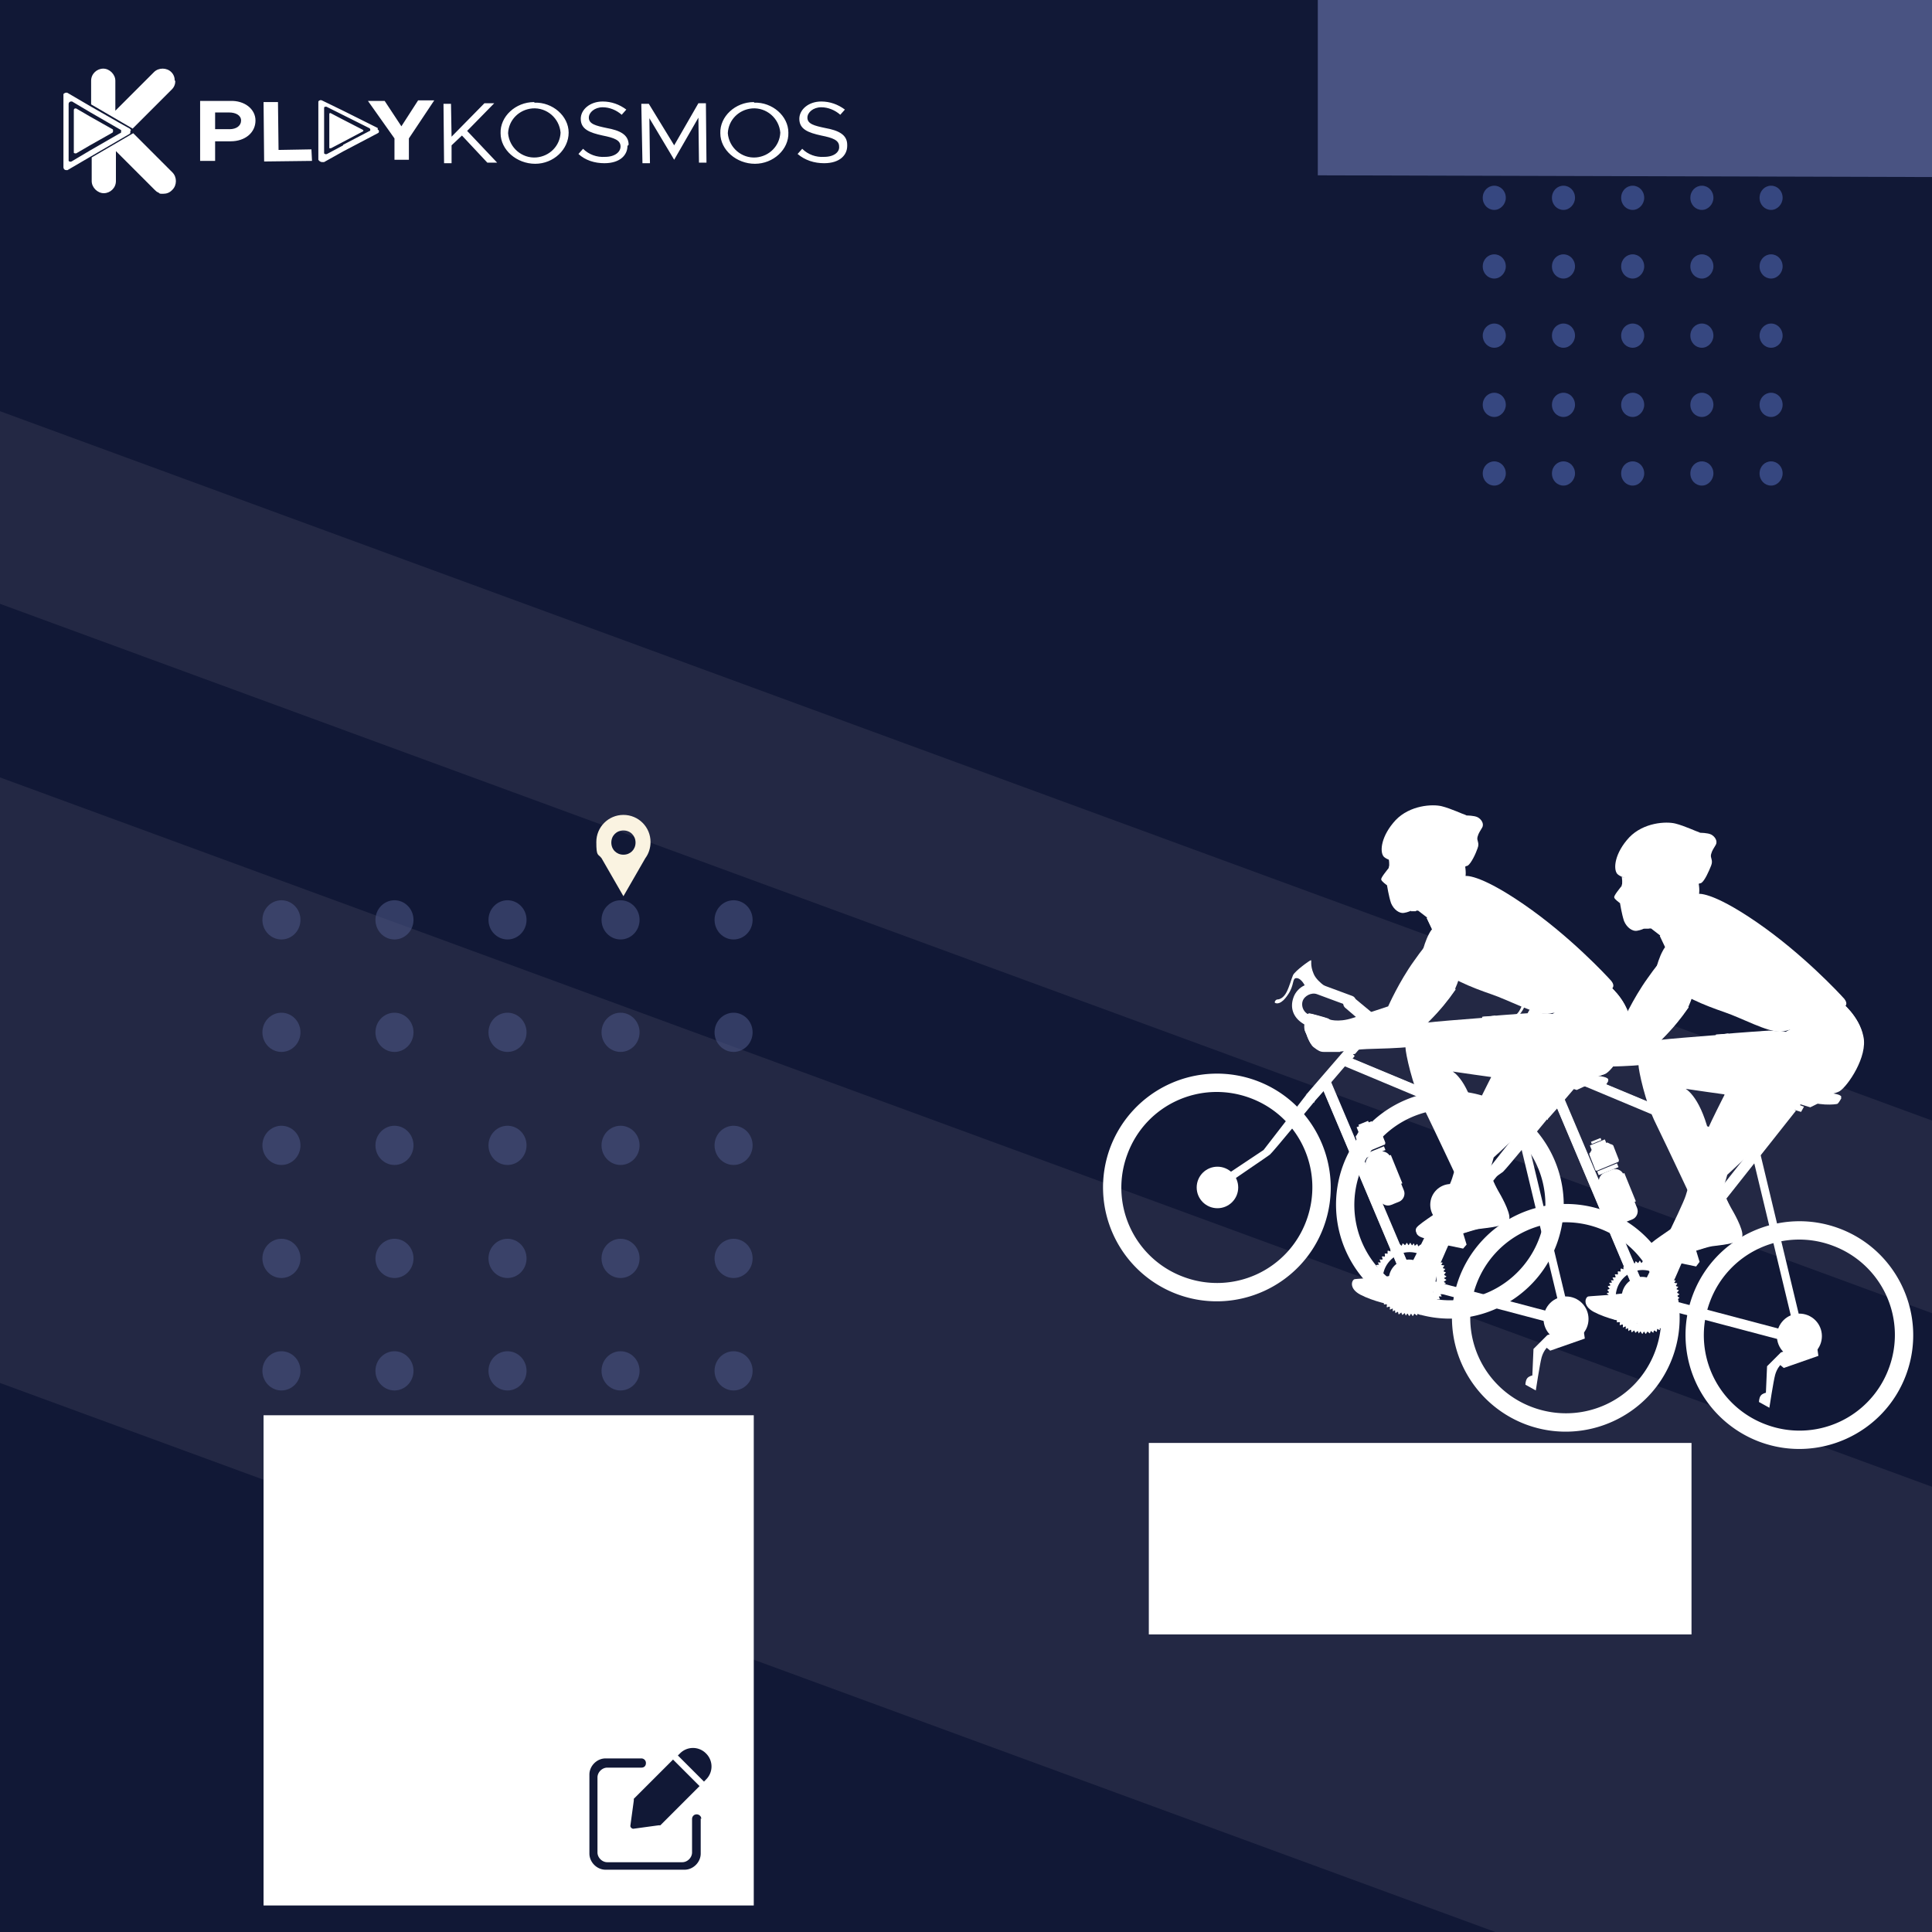 <svg xmlns="http://www.w3.org/2000/svg" width="335" height="335" data-name="Layer 1"><defs><clipPath id="a"><path fill="#111836" d="M0 0h335v335H0z"/></clipPath></defs><path fill="#111836" d="M0 0h335v335H0z"/><g clip-path="url(#a)"><path fill="#232844" d="M335 362.8 0 239.8v-105l335 123v105zM335 227.7 0 104.7V71.3l335 123v33.4z"/><g fill="#495382" opacity=".6"><path d="M52.1 159.5c0 1.9-1.5 3.4-3.3 3.4s-3.3-1.5-3.3-3.4 1.5-3.4 3.3-3.4 3.3 1.5 3.3 3.4ZM71.7 159.5c0 1.9-1.5 3.4-3.3 3.4s-3.3-1.5-3.3-3.4 1.5-3.4 3.3-3.4 3.3 1.5 3.3 3.4ZM91.3 159.5c0 1.9-1.5 3.4-3.3 3.4s-3.3-1.5-3.3-3.4 1.5-3.4 3.3-3.4 3.3 1.5 3.3 3.4ZM110.9 159.5c0 1.9-1.5 3.4-3.3 3.4s-3.3-1.5-3.3-3.4 1.5-3.4 3.3-3.4 3.3 1.5 3.3 3.4ZM130.5 159.5c0 1.9-1.5 3.4-3.3 3.4s-3.3-1.5-3.3-3.4 1.5-3.4 3.3-3.4 3.3 1.5 3.3 3.4ZM52.1 179c0 1.9-1.5 3.4-3.3 3.4s-3.3-1.5-3.3-3.4 1.5-3.4 3.3-3.4 3.3 1.5 3.3 3.4ZM71.7 179c0 1.9-1.5 3.4-3.3 3.4s-3.3-1.5-3.3-3.4 1.5-3.4 3.3-3.4 3.3 1.5 3.3 3.4ZM91.3 179c0 1.9-1.5 3.4-3.3 3.4s-3.3-1.5-3.3-3.4 1.5-3.4 3.3-3.4 3.3 1.5 3.3 3.4ZM110.9 179c0 1.9-1.5 3.4-3.3 3.4s-3.3-1.5-3.3-3.4 1.5-3.4 3.3-3.4 3.3 1.5 3.3 3.4ZM130.5 179c0 1.9-1.5 3.4-3.3 3.4s-3.3-1.5-3.3-3.4 1.5-3.4 3.3-3.4 3.3 1.5 3.3 3.4ZM52.1 198.6c0 1.9-1.5 3.4-3.3 3.4s-3.3-1.5-3.3-3.4 1.5-3.4 3.3-3.4 3.3 1.5 3.3 3.4ZM71.7 198.6c0 1.9-1.5 3.4-3.3 3.4s-3.3-1.5-3.3-3.4 1.5-3.4 3.3-3.4 3.3 1.5 3.3 3.4ZM91.3 198.6c0 1.9-1.5 3.4-3.3 3.4s-3.3-1.5-3.3-3.4 1.5-3.4 3.3-3.4 3.3 1.5 3.3 3.4ZM110.9 198.6c0 1.9-1.5 3.4-3.3 3.4s-3.3-1.5-3.3-3.4 1.5-3.4 3.3-3.4 3.3 1.5 3.3 3.4ZM130.5 198.6c0 1.9-1.5 3.4-3.3 3.4s-3.3-1.5-3.3-3.4 1.5-3.4 3.3-3.4 3.3 1.5 3.3 3.4ZM52.1 218.2c0 1.9-1.5 3.4-3.3 3.4s-3.3-1.5-3.3-3.4 1.5-3.4 3.3-3.4 3.3 1.5 3.3 3.4ZM71.7 218.2c0 1.9-1.5 3.4-3.3 3.4s-3.3-1.5-3.3-3.4 1.5-3.4 3.3-3.4 3.3 1.5 3.3 3.4ZM91.3 218.2c0 1.9-1.5 3.4-3.3 3.4s-3.3-1.5-3.3-3.4 1.5-3.4 3.3-3.4 3.3 1.5 3.3 3.4ZM110.9 218.2c0 1.9-1.5 3.4-3.3 3.4s-3.3-1.5-3.3-3.4 1.5-3.4 3.3-3.4 3.3 1.5 3.3 3.4ZM130.5 218.2c0 1.9-1.5 3.4-3.3 3.4s-3.3-1.5-3.3-3.4 1.5-3.4 3.3-3.4 3.3 1.5 3.3 3.4ZM52.1 237.7c0 1.9-1.5 3.4-3.3 3.4s-3.3-1.5-3.3-3.4 1.5-3.4 3.3-3.4 3.3 1.5 3.3 3.4ZM71.7 237.7c0 1.9-1.5 3.4-3.3 3.4s-3.3-1.5-3.3-3.4 1.5-3.4 3.3-3.4 3.3 1.5 3.3 3.4ZM91.3 237.7c0 1.9-1.5 3.4-3.3 3.4s-3.3-1.5-3.3-3.4 1.5-3.4 3.3-3.4 3.3 1.5 3.3 3.4ZM110.9 237.7c0 1.9-1.5 3.4-3.3 3.4s-3.3-1.5-3.3-3.4 1.5-3.4 3.3-3.4 3.3 1.5 3.3 3.4ZM130.5 237.7c0 1.9-1.5 3.4-3.3 3.4s-3.3-1.5-3.3-3.4 1.5-3.4 3.3-3.4 3.3 1.5 3.3 3.4Z"/></g><g fill="#4f65b0" opacity=".6"><path d="M261.1 34.3c0 1.1-.9 2.1-2 2.1s-2-.9-2-2.1.9-2.1 2-2.1 2 .9 2 2.1ZM273.1 34.3c0 1.1-.9 2.1-2 2.1s-2-.9-2-2.1.9-2.1 2-2.1 2 .9 2 2.1ZM285.1 34.3c0 1.1-.9 2.1-2 2.1s-2-.9-2-2.1.9-2.1 2-2.1 2 .9 2 2.1ZM297.1 34.3c0 1.1-.9 2.1-2 2.1s-2-.9-2-2.1.9-2.1 2-2.1 2 .9 2 2.1ZM309.1 34.3c0 1.1-.9 2.1-2 2.1s-2-.9-2-2.1.9-2.1 2-2.1 2 .9 2 2.1ZM261.1 46.2c0 1.1-.9 2.1-2 2.1s-2-.9-2-2.1.9-2.1 2-2.1 2 .9 2 2.1ZM273.1 46.2c0 1.1-.9 2.1-2 2.1s-2-.9-2-2.1.9-2.1 2-2.1 2 .9 2 2.1ZM285.1 46.2c0 1.1-.9 2.1-2 2.1s-2-.9-2-2.1.9-2.1 2-2.1 2 .9 2 2.1ZM297.1 46.2c0 1.1-.9 2.1-2 2.1s-2-.9-2-2.1.9-2.1 2-2.1 2 .9 2 2.1ZM309.1 46.2c0 1.1-.9 2.1-2 2.1s-2-.9-2-2.1.9-2.1 2-2.1 2 .9 2 2.1Z"/><ellipse cx="259.1" cy="58.2" rx="2" ry="2.1"/><path d="M273.1 58.2c0 1.1-.9 2.1-2 2.1s-2-.9-2-2.1.9-2.1 2-2.1 2 .9 2 2.1ZM285.1 58.2c0 1.1-.9 2.1-2 2.1s-2-.9-2-2.1.9-2.1 2-2.1 2 .9 2 2.1ZM297.1 58.2c0 1.1-.9 2.1-2 2.1s-2-.9-2-2.1.9-2.1 2-2.1 2 .9 2 2.1Z"/><ellipse cx="307.1" cy="58.2" rx="2" ry="2.1"/><path d="M261.1 70.2c0 1.1-.9 2.1-2 2.1s-2-.9-2-2.1.9-2.1 2-2.1 2 .9 2 2.1ZM273.1 70.2c0 1.1-.9 2.1-2 2.1s-2-.9-2-2.1.9-2.1 2-2.1 2 .9 2 2.1ZM285.1 70.2c0 1.1-.9 2.1-2 2.1s-2-.9-2-2.1.9-2.1 2-2.1 2 .9 2 2.1ZM297.1 70.2c0 1.1-.9 2.1-2 2.1s-2-.9-2-2.1.9-2.1 2-2.1 2 .9 2 2.1ZM309.1 70.2c0 1.1-.9 2.1-2 2.1s-2-.9-2-2.1.9-2.1 2-2.1 2 .9 2 2.1ZM261.1 82.1c0 1.1-.9 2.1-2 2.1s-2-.9-2-2.1.9-2.1 2-2.1 2 .9 2 2.1ZM273.1 82.1c0 1.1-.9 2.1-2 2.1s-2-.9-2-2.1.9-2.1 2-2.1 2 .9 2 2.1ZM285.1 82.1c0 1.1-.9 2.1-2 2.1s-2-.9-2-2.1.9-2.1 2-2.1 2 .9 2 2.1ZM297.1 82.1c0 1.1-.9 2.1-2 2.1s-2-.9-2-2.1.9-2.1 2-2.1 2 .9 2 2.1ZM309.1 82.1c0 1.1-.9 2.1-2 2.1s-2-.9-2-2.1.9-2.1 2-2.1 2 .9 2 2.1Z"/></g></g><path fill="#faf3e1" d="M108.1 141.3c-2.6 0-4.7 2.1-4.7 4.7s.3 2 .9 2.8l3.8 6.6 3.8-6.6c.6-.8.9-1.8.9-2.8 0-2.6-2.1-4.7-4.7-4.7Zm0 6.9c-1.2 0-2.1-.9-2.1-2.1s.9-2.1 2.1-2.1 2.1.9 2.1 2.1-.9 2.1-2.1 2.1Z"/><path fill="#495382" d="M335.4-.4v31.1l-106.9-.3V-.4h106.9z"/><g fill="#fff" data-name="PRINT"><path d="M30.4 14c0 .6-.2 1.1-.6 1.5L23 22.3l-7.2-4.2V14c0-1.2 1-2.1 2.1-2.1s2.1 1 2.1 2.1v5.2l6.7-6.7c.8-.8 2.2-.8 3 0 .4.4.6.9.6 1.5ZM29.8 33c-.4.4-.9.6-1.5.6s-.6 0-.8-.2c-.3-.1-.5-.3-.7-.5l-2.3-2.3-4.4-4.4v5.2c0 1.2-1 2.1-2.1 2.1s-2.1-1-2.1-2.1v-4.1l7.2-4.2 4.5 4.5 2.3 2.3c.8.8.8 2.2 0 3ZM22.7 22.6c0-.1-.1-.2-.2-.3l-1.8-1-4.9-2.8-4.1-2.4c-.2-.1-.5 0-.7.2V29c0 .3.2.5.5.5h.2l4.1-2.4 6.7-3.9s.1-.1.1-.2v-.3Zm-10.2-5 3.2 1.9 5.2 3s.1 0 .1.1v.3s0 .2-.2.2l-5.2 3-3.2 1.9c-.2.1-.4 0-.5-.1V18c0-.2.2-.4.4-.4h.2Z"/><path d="M19.6 22.8s0 .1-.1.2l-3.9 2.2-2.4 1.4c-.1 0-.3 0-.4-.1V19.1c0-.2.1-.3.3-.3h.1l2.4 1.4 3.9 2.2s.1 0 .1.2v.2ZM65.5 22.2l-6-3-3.7-1.8c-.2-.1-.5 0-.6.2v10.1c.1.2.4.4.6.4h.4l3.4-1.9 2.1-1.1 3.8-2s.2-.1.2-.2v-.2c0-.1-.1-.2-.2-.2Zm-6 3-2.8 1.5c-.2.1-.4 0-.5-.1v-7.8c0-.2 0-.3.3-.3h.1l2.8 1.4 1 .5 3.6 1.8s.1 0 .2.2v.2s0 .1-.1.1l-4.6 2.4Z"/><path d="M63 22.7s0 .1-.1.1l-3.4 1.8-2.1 1.1h-.3V19.8c0-.1 0-.2.2-.2l2.1 1.1 3.5 1.8.1.1v.1ZM39.9 17.5h-5.2v10.4h2.6v-3.4H40c2.5 0 4.3-1.5 4.3-3.6 0-2-1.9-3.5-4.4-3.4Zm-.2 4.9h-2.4v-2.9h2.4c1.2 0 2.1.5 2.1 1.4 0 .9-.8 1.5-2 1.5ZM54.1 27.9l-8.3.1-.1-10.3h2.5l.1 8.3 5.7-.1.1 2zM70.9 24v3.7h-2.5V24l-4.6-6.5h2.9l2.9 4.4 2.9-4.5h2.8L70.9 24zM86.2 28.2h-1.7l-4.4-4.7-1.8 1.7v3.1H77L76.9 18h1.3l.1 5.7 5.7-5.8h1.7L81 22.7l5.2 5.5zM92.6 17.7c-3.2 0-5.9 2.5-5.8 5.4 0 2.9 2.8 5.3 6 5.3s5.8-2.5 5.8-5.4c0-2.9-2.8-5.3-5.9-5.2Zm.4 9.6c-2.5.2-4.7-1.7-4.9-4.2.1-2.3 1.9-4.1 4.2-4.3 2.5-.2 4.7 1.7 4.9 4.2-.1 2.3-1.9 4.1-4.2 4.3ZM108.8 25.3c0 1.6-1.3 3-4 3-1.7 0-3.3-.5-4.5-1.6l.8-.9c1 1 2.4 1.5 3.8 1.4 1.8 0 2.7-.9 2.7-1.8 0-1.1-1.1-1.5-3.1-1.9-2.3-.5-3.8-1.1-3.8-2.9 0-1.6 1.6-3 3.8-3 1.5 0 2.9.5 4.1 1.4l-.8.9c-.9-.8-2.1-1.3-3.3-1.3-1.4 0-2.4.9-2.4 1.8 0 1.1 1.2 1.4 3.1 1.8 2.2.4 3.8 1.1 3.8 2.9ZM122.5 28.2h-1.3l-.1-7.8-4.2 7.3-4.3-7.2.1 7.8h-1.3l-.2-10.3h1.3l4.4 7.2 4.2-7.3h1.3l.1 10.3zM130.7 17.7c-3.2 0-5.9 2.5-5.8 5.4 0 2.9 2.8 5.3 6 5.3s5.9-2.5 5.8-5.4c0-2.9-2.8-5.3-5.9-5.2Zm.4 9.6c-2.5.2-4.7-1.7-4.9-4.2.1-2.3 1.9-4.1 4.2-4.3 2.5-.2 4.7 1.7 4.9 4.2-.1 2.3-1.9 4.1-4.2 4.3ZM146.9 25.3c0 1.6-1.3 3-4 3-1.7 0-3.3-.5-4.6-1.6l.8-.9c1 1 2.4 1.5 3.8 1.4 1.8 0 2.7-.9 2.6-1.8 0-1.1-1.1-1.5-3.1-1.9-2.3-.5-3.8-1.1-3.8-2.9 0-1.6 1.6-3 3.8-3 1.5 0 2.9.5 4.1 1.4l-.8.9c-.9-.8-2.1-1.3-3.3-1.3-1.4 0-2.4.9-2.4 1.8 0 1.1 1.2 1.4 3.1 1.8 2.2.4 3.8 1.1 3.8 2.9Z"/></g><path fill="#fff" d="M199.2 250.2h94.1v33.2h-94.1z"/><g fill="#fff"><path d="M274.6 186s-4.8 4-7.9 7.3c-3.1 3.2-7.7 7.4-7.7 7.4s-1.3 5.3-4.1 8.7-4.7 9-5.2 9.7c-.5.7-1.4 7.3-2.1 8.1-.7.7-3.7-.8-5-.8-1.3 0-4.6-.8-6.7-1.9s-1.5-2.6-1-2.7c.5-.1 6-.3 7.1-.8 1-.4 2.6-1.6 2.6-1.6s6.6-13.1 7.2-15.1c.6-2 2.4-7.9 3.3-10.3s5.4-11 5.4-11l14.1 3.3ZM264.6 239.9l-22.3-12.5M247.8 216.8l22.6 10.1"/><circle cx="211.1" cy="205.9" r="3.6"/><path d="M253 221.6a19.77 19.77 0 0 0 11.6 25.4c10.2 3.8 21.6-1.4 25.4-11.6 3.8-10.2-1.4-21.6-11.6-25.4a19.77 19.77 0 0 0-25.4 11.6Zm3 1.1a16.5 16.5 0 0 1 21.3-9.7c8.6 3.2 12.9 12.7 9.7 21.3s-12.7 12.9-21.3 9.7a16.5 16.5 0 0 1-9.7-21.3ZM192.5 199a19.77 19.77 0 0 0 11.6 25.4c10.2 3.8 21.6-1.4 25.4-11.6 3.8-10.2-1.4-21.6-11.6-25.4a19.77 19.77 0 0 0-25.4 11.6Zm3 1.1c3.2-8.6 12.7-12.9 21.3-9.7s12.9 12.7 9.7 21.3a16.5 16.5 0 0 1-21.3 9.7 16.5 16.5 0 0 1-9.7-21.3ZM238.4 220s.3.3.3.4c0 0-.4.1-.4.2 0 0 .3.3.3.4 0 0-.4.1-.4.2 0 0 .4.2.3.3 0 0-.4.2-.4.3 0 0 .4.2.4.3 0 0-.4.2-.4.3 0 0 .4.2.4.3 0 0-.3.3-.3.4 0 0 .4.1.4.2 0 0-.3.3-.3.4 0 0 .4 0 .4.2 0 0-.3.3-.2.4 0 0 .4 0 .5.1s-.3.3-.2.4h.5l-.2.4h.5s-.2.4-.1.5h.5s-.1.4 0 .5c0 0 .4-.1.5 0 0 0-.1.4 0 .5 0 0 .4-.2.5-.1v.5s.4-.2.5-.2v.5s.3-.2.4-.2c0 0 0 .4.1.5 0 0 .3-.3.4-.2s0 .4.2.4c0 0 .3-.3.4-.3 0 0 .1.4.2.4 0 0 .3-.3.4-.3 0 0 .1.4.2.4 0 0 .2-.4.3-.3 0 0 .2.4.3.4 0 0 .2-.4.3-.4 0 0 .2.4.3.4 0 0 .2-.4.3-.4 0 0 .3.3.4.3 0 0 .1-.4.2-.4 0 0 .3.3.4.3 0 0 0-.4.2-.4 0 0 .3.3.4.2 0 0 0-.4.1-.5 0 0 .3.3.4.2v-.5l.4.2v-.5s.4.2.5.1v-.5s.4.1.5 0c0 0-.1-.4 0-.5 0 0 .4.1.5 0 0 0-.2-.4-.1-.5h.5s-.2-.4-.2-.5h.5s-.2-.3-.2-.4c0 0 .4 0 .5-.1 0 0-.3-.3-.2-.4s.4 0 .4-.2c0 0-.3-.3-.3-.4 0 0 .4-.1.4-.2 0 0-.3-.3-.3-.4 0 0 .4-.1.4-.2 0 0-.4-.2-.3-.3 0 0 .4-.2.4-.3 0 0-.4-.2-.4-.3 0 0 .4-.2.4-.3 0 0-.4-.2-.4-.3 0 0 .3-.3.3-.4 0 0-.4-.1-.4-.2 0 0 .3-.3.3-.4 0 0-.4 0-.4-.2 0 0 .3-.3.2-.4 0 0-.4 0-.5-.1 0 0 .3-.3.2-.4h-.5l.2-.4h-.5s.2-.4.1-.5h-.5s.1-.4 0-.5c0 0-.4.1-.5 0 0 0 .1-.4 0-.5 0 0-.4.2-.5.1v-.5s-.4.2-.5.2v-.5s-.3.2-.4.2c0 0 0-.4-.1-.5 0 0-.3.3-.4.2s0-.4-.2-.4c0 0-.3.3-.4.3 0 0-.1-.4-.2-.4 0 0-.3.3-.4.3 0 0-.1-.4-.2-.4 0 0-.2.4-.3.3 0 0-.2-.4-.3-.4 0 0-.2.4-.3.4 0 0-.2-.4-.3-.4 0 0-.2.4-.3.4 0 0-.3-.3-.4-.3 0 0-.1.4-.2.4 0 0-.3-.3-.4-.3 0 0 0 .4-.2.4 0 0-.3-.3-.4-.2 0 0 0 .4-.1.5 0 0-.3-.3-.4-.2v.5l-.4-.2v.5s-.4-.2-.5-.1v.5s-.4-.1-.5 0c0 0 .1.4 0 .5 0 0-.4-.1-.5 0 0 0 .2.4.1.5h-.5s.2.4.2.5h-.5s.2.3.2.4c0 0-.4 0-.5.1 0 0 .3.3.2.4s-.4 0-.4.2Zm1.6.3a4.66 4.66 0 1 1 8.7 3.32 4.66 4.66 0 0 1-8.7-3.32Z"/><circle cx="244.3" cy="221.9" r="3.5"/><path d="M243.4 221.6c.2-.5.7-.7 1.2-.5s.7.7.5 1.2-.7.7-1.2.5-.7-.7-.5-1.2ZM263.22 196.75l1.37-.33 7.65 31.9-1.36.32z"/><path d="m251.6 165.5-7.3 13.6-10.8 2.6s-1.8-.4-2.5-.5c-.7 0-2.3-.3-4-1.5-1.7-1.1-.4-3.8 0-3.9s3.3.9 3.3.9 1.6.7 4.3-.2c2.8-.9 6.1-2 6.1-2s1.9-4.3 4.5-7.9c2.5-3.6 4.4-5.3 4.4-5.3 2.8-1 2 4 2 4ZM227.9 191l1.6-1.8 13.6 32.2 1.7-.7-.3-.6 1.4 1.1 25-31.6-1.4-1.1-5.7 7.3-29.3-12.2.4-.5-1.4-1.2-7 8.1 1.4 1.2Zm2.9-3.3 2.4-2.8 29.4 12.3-18.1 22.9-13.7-32.3Z"/><path d="m226.5 189.7 1.4 1.2 1.6-1.8 13.6 32.2 1.7-.7-.3-.6 1.4 1.1 20.6-26.1-1.4-1.1-1.4 1.8-29.3-12.2.4-.5-1.4-1.2-7 8.1Zm4.3-2.2 2.4-2.8 29.4 12.3-18.1 22.9-13.7-32.3Z"/><path d="m244.23 222.85.46-1.74 27.17 7.18-.46 1.74zM275.1 188.2l-1.7.8-4.6-1.5-1.7-3M272.4 188.9l-.6.9-.9-.4-1.4-1.1-.1-.5 3 1.1z"/><path d="M278.9 187.4s-.5.9-.7 1c-.2.1-3.5.5-6.1-.9s-4-2.1-5.7-2.8-3.1-.1-3-.8c.1-.7 2.4-1 3.4-.7 1 .3 4.3 2.1 6.1 2.7s6.6.5 5.9 1.5ZM211.6 204.4l7.5-5 7.5-9.7 1.4 1.2s-7.3 8.9-7.8 9.3c-.5.4-6.2 4.2-7.5 5.2.1.3.1.7 0 1.1-.3.8-1.2 1.3-2.1 1s-1.3-1.2-1-2.1 1.2-1.3 2.1-1ZM234.9 182.8l4.9-5.5-1.4-1.3-4.9 5.7 1.4 1.1zM238.4 176l-3.5-2.9c-.5-.5-1.3-.5-1.7 0-.4.5-.4 1.2 0 1.6l3.5 3 1.6-1.7Z"/><path d="M234.1 182.8c.4.1.8 0 1.1-.4.3-.4.1-1-.3-1.3l-8.2-5.3c-.8-.5-1.1-1.5-.8-2.3s1.5-1.5 2.5-1.1l5.4 2c.5.2 1 0 1.2-.5s0-1-.5-1.2l-5.4-2c-1.9-.7-4.1.3-4.8 2.2s0 3.5 1.5 4.5l8.2 5.3h.2Z"/><path d="M231 171.8s-2.5-1.3-3.2-2.9c-.7-1.6-.3-2.4-.5-2.4s-2.8 1.9-3.1 2.6c-.3.7-.6 1.9-1.1 2.9-.5 1-1.2 1.3-1.6 1.3-.3 0-.6.5-.4.6s1 .4 2.2-1.4c1.2-1.7.7-2.9 1.5-2.9.9 0 1.6 1.5 1.6 1.7 0 .1 3.1 0 4.6.6Z"/><circle cx="271.5" cy="228.5" r="3.9" transform="rotate(-56.3 271.71 228.56)"/><path d="m274.6 230.7.2 1.4-6 2.1-.6-.5s-.6.6-.9 1.7c-.3 1.1-1 5.7-1 5.7l-1.8-1s0-.7.3-1.1c.3-.4.9-.5.9-.5l.2-4.6 2.4-2.4s1.7-.6 2.7-.5h3.4ZM245.2 223.3l6.4-8.7-.9-.7-7.5 7.7c-.3.4-.3 1 .1 1.3l.6.5c.4.3 1 .3 1.3-.1ZM240.8 148.9s.2 1.2 0 1.6c-.3.4-1.4 1.7-1.3 2 0 .3 1 1 1 1s.3 1.9.7 3.1c.5 1.2 1.5 1.8 2.2 1.7.7-.1 1.3-.4 1.3-.4h1.2l2.2 1.7s5.7-6.4 5.9-6.9c.1-.5-.1-2.1-.1-2.1l.7-1.2-13.7-.4Z"/><path d="M253.9 152.7s-1.5.3-2.6-.5-2.5-1-2.8-1c-.3 0-1.5 1-2.1.7-.6-.3-.5-1.6-.6-1.8-.1-.2-.1-.6-.1-.6l8.3.5s.4 1.7-.1 2.8Z"/><path d="M254.3 141.4s1.3 0 1.9.3c.6.3 1.2 1.1.8 1.8s-.6.9-.8 1.6c-.2.7.4 1 0 2-.3.9-1.1 2.6-1.7 3-.6.4-7.8 0-9.4-.2s-4.4-.5-5.2-1.4c-.7-.9-.4-3.6 2.1-6.3 2.5-2.6 6.4-2.8 8-2.4 1.6.4 3.7 1.4 4.1 1.5Z"/><path d="M240.7 147.2s.7-1.8 2.6-3.6c1.9-1.7 3.6-1.8 3.7-1.4 0 .4-2.6 2-3.7 2.8-1.1.9-2.6 2.4-2.6 2.2ZM248.1 141.2l-.5 1.4s2.5-.9 3.1-.9 1.8-.1 1.8-.1-1.5-1.6-4.4-.4ZM241.9 147s2.7-2 3.8-2.4c1.1-.3.8 0 .2.5-.7.5-3.9 1.9-3.9 1.9ZM248 143.9l-.8.8s2.8-.6 3.7-1c.9-.4.4-.8-.4-.7-.7.1-2.5.9-2.5.9ZM252.6 142.8l-.6.8s1.4-.4 2.4-.5c1-.2.9-.6.5-.7-.5-.1-1.7-.4-2.3.4ZM241.6 148.3s1.5-.8 2.8-1c1.3-.2 3.4 0 3.4 0s-1.1 1.3-2.1 1.4c-1 .2-4.1-.3-4.1-.3ZM247.6 148.5s.4-.8 1.2-1.2c.9-.3 3.1-1 2.8-.5-.3.5-1.2 1.1-2.1 1.3l-1.9.4ZM250.8 145.6s4.8-2 4.7-1.5-.2 1.2-.9 1.4c-.7.2-3.7 0-3.7 0ZM242.1 154.2s-.2.6-1.1.5M247.9 151.3l-3.2-.5s-2.4.7-2.8.7c-.4 0-1.1-1-1.1-1l.4-1.3 3.3.7.4.4 3.8.5-.8.5Z"/><path d="M248 149.9s-1.1 4.7-1.6 6.1c-.5 1.4-.9 2-.9 2h-.9s1-2 1.5-4.5.6-3.4.6-3.4l1.3-.2ZM254 151.9s-3 1.7-6.8 2.1l.2-.9s4.7-.6 6.6-1.8v.6Z"/><path d="M247.4 151.8s1.5-1.6 2.4-.9.5 2.3-.2 2.9-2.1.2-2.4-.3M278.8 170.7s3.1 2.4 3.8 5.9c.8 3.5-2.7 8.6-4.1 9.5-1.4.9-10.1 2-15.3 1.3-5.2-.7-11.3-1.6-11.3-1.6 1.5 1 3.9 4.3 5 12.9.3 2.4 2.9 8.1 2.9 8.1s2.1 3.5 1.8 4.7c-.3 1.2-3.9 1.4-5.2 1.6-1.3.2-4.9 1.7-7.5 1.8-2.6 0-3.7-.8-3.2-1.7.6-.9 5-3.4 6.2-4.8 1.1-1.5 1.5-2.5 1.5-2.5s-4.6-9.8-6.7-14.1c-1.8-3.6-3-9.2-3-10.2 0-.9 1.7-3.9 3.9-4.3 2.2-.3 18.6-1.5 18.6-1.5l2.9.2 9.6-5.1Z"/><path d="M257.8 202.4c.9 2.2 2.1 4.3 2.1 4.3s2.1 3.5 1.8 4.7c-.3 1.2-3.9 1.4-5.2 1.6s-4.9 1.7-7.5 1.8c-2.6 0-3.7-.8-3.2-1.7.6-.9 5-3.4 6.2-4.8 1.1-1.5 1.5-2.5 1.5-2.5s-.2-.5-.6-1.3c2.2 0 4-1.3 4.8-2.1Z"/><path d="m253.2 206.3.3-.6s-.2-.5-.6-1.3c2.2 0 4-1.3 4.8-2.1.3.8.6 1.5 1 2.2-1 .8-2.9 1.8-5.5 1.8ZM269.2 175.8l9.6-5.1s3.1 2.4 3.8 5.9c.8 3.5-2.7 8.6-4.1 9.5-1.4.9-10.1 2-15.3 1.3-1.5-.2-3.1-.4-4.7-.7-1.4-3.6-1.5-8.1-1.5-10.4 4.6-.4 9.2-.7 9.2-.7l2.9.2Z"/><path d="M275.8 178.3s-3-2.2-4.4-2.4M275.5 177.1s-1.6-1.2-3.7-1.9M260.8 187l-2.1-.3c-1.4-3.6-1.5-8.1-1.5-10.4.7 0 1.4-.1 2.1-.2 0 2.3.2 7.2 1.6 10.9ZM253.6 213.5l.7 2.3-.6.7-5.3-1.1-.4-1.2 5.6-.7z"/><path d="M252 208.2c.4-.5.7-.9.9-1.3s.6 0 .9.7c.4.7.7 1 .7 1s2.1.3 3.7-.9c.6-.4 1.1-.9 1.4-1.4 0 .1.1.2.1.2s2.1 3.5 1.8 4.7c-.3 1.2-3.9 1.4-5.2 1.6s-4.9 1.7-7.5 1.8c-2.6 0-3.7-.8-3.2-1.7.6-.9 5-3.4 6.2-4.8ZM254 151.9s2.2-.6 10.2 4.9c8 5.5 14.4 12.4 15.2 13.3.7.9.2 1.3-.2 1.6s-8.6 4-10.9 4.1c-2.4 0-6.5-2.3-9.7-3.4s-8.2-3-9.5-5.2c-1.4-2.2-.7-5.9-.7-5.9l-1-2.1 6.7-7.3Z"/><path d="m271.1 174.2-3.3 1-6.3-2.7c-2.8-1.2-3.6-2.4-5.5-3.2-2-.8-3.1-1.1-3.1-1.1l1-3.3 3.7 2s5.3 3.6 7 4.3 6.5 3 6.5 3Z"/><path d="M260.2 165.2s-3.3 2.2-5.4 2M272.5 168s-.3 3.7-8.2 4.4M242.6 208.37l-1.39.56c-.74.3-1.65-.08-1.95-.82l-2.37-5.84c-.3-.74.08-1.65.82-1.95l1.4-.57c.73-.3 1.65.09 1.95.83l2.37 5.84c.3.74-.09 1.65-.83 1.95ZM236.4 200l3.6-1.5c.2 0 .2-.2.2-.4l-.9-2.3c0-.2-.3-.4-.5-.4l-.6-.3-2.6 1.1-.4.7c-.2 0-.1.4 0 .6l.9 2.3c0 .2.2.2.4.2Z"/><path d="m240.23 199.41-3.43 1.4-.26-.65 3.43-1.4zM238.2 195.34l-2.6 1.05-.37-.93 2.6-1.05z"/><path d="m237.37 194.72-1.67.68-.15-.37 1.67-.68zM236.99 201.96l4.17-1.7 2 4.92-4.18 1.69z"/><path d="m237 202.2 1.7 4.2 2.3-1c.2 0 .3-.3.2-.6l-1.4-3.4c0-.2-.3-.3-.6-.2l-2.3 1Zm2 3.2-1.1-2.8 1.2-.5c.2 0 .5 0 .6.2l.8 2c0 .2 0 .5-.2.6l-1.2.5ZM253.1 153.1s-1.4 1.8-1.7 2.8-1 3-1.4 3.5c-.5.5-1.6 1.9-1.6 1.9l-1-2.1 5.8-6.1Z"/><path d="M256.2 164.7s-1.9 1.1-2.1 1.5c-.3.4-1.2 4.5-2.1 5.8-.9 1.3-2.3 3.1-4.3 5.1-2 2.1-2.9 4.3-3.1 4.4s-7.8.1-7.8.1-1.7-.1-2.3.1c-.6.3-1 .3-1.6.5-.5.2-2.8 0-3.4 0-.7 0-1-.2-1.8-.8-.8-.6-1.4-2.7-1.5-3 0-.2.6-1.1.6-1.1s-.3-.3-.3-.8c0-.6.4-.8.5-.8.2 0 2.8.7 3.3.9.4.3 2.2 2 2.2 2l2.6-.5 7-2.7s1.6-4 2.5-5.4l1.5-2.6s.6-3.5 1.7-5.5c1-2 3.5-2.8 3.7-2.9"/><path d="M227.1 175.8c.2 0 2.8.7 3.3.9s2.2 2 2.2 2l2.6-.5 7-2.7s1.6-4 2.5-5.4c.3-.5.5-.9.7-1.3l7 2.7c0 .2-.2.3-.3.5-.9 1.3-2.3 3.1-4.3 5.1-2 2.1-2.9 4.3-3.1 4.4-2.6.3-5.1.3-7.7.4-2.5.1-5 .7-7.4.4-.7 0-1-.2-1.8-.8-.8-.6-1.4-2.7-1.5-3 0-.2.6-1.1.6-1.1s-.3-.3-.3-.8c0-.6.4-.8.5-.8Z"/><path d="M231.8 180.3c-.1.6.4 1.7.6 2.1h-2.8c-.7 0-1-.2-1.8-.8-.8-.6-1.4-2.7-1.5-3 0-.2.6-1.1.6-1.1s-.3-.3-.3-.8c0-.6.4-.8.5-.8.2 0 2.8.7 3.3.9s2.2 2 2.2 2-.6.8-.8 1.5Z"/></g><g fill="#fff"><path d="M315.1 189s-4.8 4-7.9 7.3c-3.1 3.2-7.7 7.4-7.7 7.4s-1.3 5.3-4.1 8.7-4.7 9-5.2 9.7c-.5.7-1.4 7.3-2.1 8.1-.7.7-3.7-.8-5-.8-1.3 0-4.6-.8-6.7-1.9-2.1-1.1-1.5-2.6-1-2.7.5-.1 6-.3 7.1-.8 1-.4 2.6-1.6 2.6-1.6s6.6-13.1 7.2-15.1c.6-2 2.4-7.9 3.3-10.3.9-2.4 5.4-11 5.4-11l14.1 3.3ZM305.1 243l-22.4-12.6M288.3 219.8l22.6 10.1"/><circle cx="251.6" cy="208.9" r="3.6"/><path d="M293.5 224.6a19.77 19.77 0 0 0 11.6 25.4c10.2 3.8 21.6-1.4 25.4-11.6s-1.4-21.6-11.6-25.4-21.6 1.4-25.4 11.6Zm3 1.1a16.5 16.5 0 0 1 21.3-9.7 16.5 16.5 0 0 1 9.7 21.3 16.5 16.5 0 0 1-21.3 9.7 16.5 16.5 0 0 1-9.7-21.3ZM232.9 202a19.77 19.77 0 0 0 11.6 25.4c10.2 3.8 21.6-1.4 25.4-11.6 3.8-10.2-1.4-21.6-11.6-25.4a19.77 19.77 0 0 0-25.4 11.6Zm3 1.1a16.5 16.5 0 0 1 21.3-9.7 16.5 16.5 0 0 1 9.7 21.3 16.5 16.5 0 0 1-21.3 9.7 16.5 16.5 0 0 1-9.7-21.3ZM278.8 223.1s.3.3.3.4c0 0-.4.1-.4.2 0 0 .3.3.3.4 0 0-.4.1-.4.2 0 0 .4.2.3.3 0 0-.4.2-.4.3 0 0 .4.2.4.3 0 0-.4.2-.4.3 0 0 .4.2.4.3 0 0-.3.3-.3.4 0 0 .4.1.4.2 0 0-.3.3-.3.4 0 0 .4 0 .4.2 0 0-.3.3-.2.4 0 0 .4 0 .5.1s-.3.3-.2.4h.5l-.2.4h.5s-.2.4-.1.5h.5s-.1.4 0 .5c0 0 .4-.1.5 0 0 0-.1.4 0 .5 0 0 .4-.2.5-.1v.5s.4-.2.5-.2v.5s.3-.2.4-.2c0 0 0 .4.1.5 0 0 .3-.3.4-.2s0 .4.2.4c0 0 .3-.3.4-.3 0 0 .1.4.2.4 0 0 .3-.3.4-.3 0 0 .1.4.2.4 0 0 .2-.4.3-.3 0 0 .2.4.3.4 0 0 .2-.4.3-.4 0 0 .2.4.3.4 0 0 .2-.4.3-.4 0 0 .3.3.4.3 0 0 .1-.4.2-.4 0 0 .3.3.4.3 0 0 0-.4.2-.4 0 0 .3.3.4.2 0 0 0-.4.1-.5 0 0 .3.3.4.2v-.5l.4.2v-.5s.4.2.5.1v-.5s.4.1.5 0c0 0-.1-.4 0-.5 0 0 .4.1.5 0 0 0-.2-.4-.1-.5h.5s-.2-.4-.2-.5h.5s-.2-.3-.2-.4c0 0 .4 0 .5-.1 0 0-.3-.3-.2-.4s.4 0 .4-.2c0 0-.3-.3-.3-.4 0 0 .4-.1.4-.2 0 0-.3-.3-.3-.4 0 0 .4-.1.4-.2 0 0-.4-.2-.3-.3 0 0 .4-.2.4-.3 0 0-.4-.2-.4-.3 0 0 .4-.2.4-.3 0 0-.4-.2-.4-.3 0 0 .3-.3.3-.4 0 0-.4-.1-.4-.2 0 0 .3-.3.3-.4 0 0-.4 0-.4-.2 0 0 .3-.3.2-.4 0 0-.4 0-.5-.1 0 0 .3-.3.2-.4h-.5l.2-.4h-.5s.2-.4.1-.5h-.5s.1-.4 0-.5c0 0-.4.1-.5 0 0 0 .1-.4 0-.5 0 0-.4.2-.5.1v-.5s-.4.2-.5.2v-.5s-.3.2-.4.2c0 0 0-.4-.1-.5 0 0-.3.3-.4.2s0-.4-.2-.4c0 0-.3.3-.4.3 0 0-.1-.4-.2-.4 0 0-.3.3-.4.3 0 0-.1-.4-.2-.4 0 0-.2.4-.3.3 0 0-.2-.4-.3-.4 0 0-.2.4-.3.4 0 0-.2-.4-.3-.4 0 0-.2.4-.3.4 0 0-.3-.3-.4-.3 0 0-.1.4-.2.4 0 0-.3-.3-.4-.3 0 0 0 .4-.2.4 0 0-.3-.3-.4-.2 0 0 0 .4-.1.5 0 0-.3-.3-.4-.2v.5l-.4-.2v.5s-.4-.2-.5-.1v.5s-.4-.1-.5 0c0 0 .1.4 0 .5 0 0-.4-.1-.5 0 0 0 .2.4.1.5h-.5s.2.4.2.5h-.5s.2.3.2.4c0 0-.4 0-.5.1 0 0 .3.3.2.4s-.4 0-.4.2Zm1.6.3a4.66 4.66 0 1 1 8.7 3.32 4.66 4.66 0 0 1-8.7-3.32Z"/><circle cx="284.7" cy="224.9" r="3.5"/><path d="M283.9 224.6c.2-.5.7-.7 1.2-.5s.7.7.5 1.2-.7.7-1.2.5-.7-.7-.5-1.2ZM303.7 199.71l1.37-.33 7.65 31.9-1.36.33z"/><path d="m292.1 168.5-7.3 13.6-10.8 2.6s-1.8-.4-2.5-.5c-.7 0-2.3-.3-4-1.5-1.7-1.1-.4-3.8 0-3.9s3.3.9 3.3.9 1.6.7 4.3-.2c2.8-.9 6.1-2 6.1-2s1.9-4.3 4.5-7.9c2.5-3.6 4.4-5.3 4.4-5.3 2.8-1 2 4 2 4ZM268.4 194l1.6-1.8 13.6 32.2 1.7-.7-.3-.6 1.4 1.1 25-31.6-1.4-1.1-5.7 7.3-29.3-12.2.4-.5-1.4-1.2-7 8.1 1.4 1.2Zm2.9-3.3 2.4-2.8 29.4 12.3-18.1 22.9-13.7-32.3Z"/><path d="m267 192.7 1.4 1.2 1.6-1.8 13.6 32.2 1.7-.7-.3-.6 1.4 1.1L307 198l-1.4-1.1-1.4 1.8-29.3-12.2.4-.5-1.4-1.2-7 8.1Zm4.3-2.2 2.4-2.8 29.4 12.3-18.1 22.9-13.7-32.3ZM284.65 225.96l.46-1.74 27.17 7.18-.46 1.74zM315.5 191.2l-1.6.8-4.7-1.4-1.7-3.1"/><path d="m312.8 191.9-.5.9-1-.3-1.4-1.2v-.5l2.9 1.1zM319.3 190.4s-.5.9-.7 1c-.2.1-3.5.5-6.1-.9s-4-2.1-5.7-2.8-3.1-.1-3-.8c.1-.7 2.4-1 3.4-.7 1 .3 4.3 2.1 6.1 2.7s6.6.5 5.9 1.5ZM252 207.4l7.5-5 7.5-9.7 1.4 1.2s-7.3 8.9-7.8 9.3c-.5.4-6.2 4.2-7.5 5.2.1.3.1.7 0 1.1-.3.8-1.2 1.3-2.1 1s-1.3-1.2-1-2.1 1.2-1.3 2.1-1ZM275.3 185.9l5-5.6-1.5-1.3-4.8 5.7 1.3 1.2zM278.8 179l-3.5-2.9c-.5-.5-1.3-.5-1.7 0-.4.5-.4 1.2 0 1.6l3.5 3 1.6-1.7Z"/><path d="M274.6 185.8c.4.1.8 0 1.1-.4.3-.4.1-1-.3-1.3l-8.2-5.3c-.8-.5-1.1-1.5-.8-2.3s1.5-1.5 2.5-1.1l5.4 2c.5.2 1 0 1.2-.5s0-1-.5-1.2l-5.4-2c-1.9-.7-4.1.3-4.8 2.2s0 3.5 1.5 4.5l8.2 5.3h.2Z"/><path d="M271.5 174.8s-2.5-1.3-3.2-2.9c-.7-1.6-.3-2.4-.5-2.4s-2.8 1.9-3.1 2.6c-.3.7-.6 1.9-1.1 2.9-.5 1-1.2 1.3-1.6 1.3-.3 0-.6.5-.4.6s1 .4 2.2-1.4c1.2-1.7.7-2.9 1.5-2.9.9 0 1.6 1.5 1.6 1.7 0 .1 3.1 0 4.6.6Z"/><circle cx="312" cy="231.5" r="3.9" transform="rotate(-56.3 312.17 231.58)"/><path d="m315.1 233.7.2 1.4-6 2.1-.6-.5s-.6.6-.9 1.7c-.3 1.1-1 5.7-1 5.7l-1.8-1s0-.7.3-1.1c.3-.4.9-.5.9-.5l.2-4.6 2.4-2.4s1.7-.6 2.7-.5h3.4ZM285.6 226.3l6.4-8.7-.9-.7-7.5 7.7c-.3.4-.3 1 .1 1.3l.6.5c.4.3 1 .3 1.3-.1ZM281.2 152s.2 1.2 0 1.6c-.3.4-1.4 1.7-1.3 2 0 .3 1 1 1 1s.3 1.9.7 3.1c.5 1.2 1.5 1.8 2.2 1.7.7-.1 1.3-.4 1.3-.4h1.2l2.2 1.7s5.7-6.4 5.9-6.9c.1-.5-.1-2.1-.1-2.1l.7-1.2-13.7-.4Z"/><path d="M294.4 155.7s-1.5.3-2.6-.5-2.5-1-2.8-1c-.3 0-1.5 1-2.1.7-.6-.3-.5-1.6-.6-1.8-.1-.2-.1-.6-.1-.6l8.3.5s.4 1.7-.1 2.8Z"/><path d="M294.8 144.4s1.3 0 1.9.3c.6.3 1.2 1.1.8 1.8s-.6.9-.8 1.6c-.2.7.4 1 0 2s-1.1 2.6-1.7 3c-.6.4-7.8 0-9.4-.2s-4.4-.5-5.2-1.4c-.7-.9-.4-3.6 2.1-6.3 2.5-2.6 6.4-2.8 8-2.4 1.6.4 3.7 1.4 4.1 1.5Z"/><path d="M281.1 150.3s.7-1.8 2.6-3.6c1.9-1.7 3.6-1.8 3.7-1.4 0 .4-2.6 2-3.7 2.8-1.1.9-2.6 2.4-2.6 2.2ZM288.6 144.3l-.5 1.4s2.5-.9 3.1-.9 1.8-.1 1.8-.1-1.5-1.6-4.4-.4ZM282.4 150s2.7-2 3.8-2.4c1.1-.3.8 0 .2.5-.7.5-3.9 1.9-3.9 1.9ZM288.4 146.9l-.8.8s2.8-.6 3.7-1c.9-.4.4-.8-.4-.7-.7.1-2.5.9-2.5.9ZM293.1 145.9l-.6.8s1.4-.4 2.4-.5c1-.2.9-.6.5-.7-.5-.1-1.7-.4-2.3.4ZM282.1 151.3s1.5-.8 2.8-1c1.3-.2 3.4 0 3.4 0s-1.1 1.3-2.1 1.4c-1 .2-4.1-.3-4.1-.3ZM288 151.5s.4-.8 1.2-1.2c.9-.3 3.1-1 2.8-.5-.3.5-1.2 1.1-2.1 1.3l-1.9.4ZM291.2 148.6s4.8-2 4.7-1.5-.2 1.2-.9 1.4c-.7.2-3.7 0-3.7 0ZM282.6 157.2s-.2.6-1.1.5M288.3 154.3l-3.2-.5s-2.4.7-2.8.7c-.4 0-1.1-1-1.1-1l.4-1.3 3.3.7.4.4 3.8.5-.8.5Z"/><path d="M288.4 152.9s-1.1 4.7-1.6 6.1c-.5 1.4-.9 2-.9 2h-.9s1-2 1.5-4.5.6-3.4.6-3.4l1.3-.2ZM294.4 155s-3 1.7-6.8 2.1l.2-.9s4.7-.6 6.6-1.8v.6Z"/><path d="M287.8 154.8s1.5-1.6 2.4-.9.5 2.3-.2 2.9-2.1.2-2.4-.3M319.2 173.7s3.1 2.4 3.8 5.9c.8 3.5-2.7 8.6-4.1 9.5-1.4.9-10.1 2-15.3 1.3-5.2-.7-11.3-1.6-11.3-1.6 1.5 1 3.9 4.3 5 12.9.3 2.4 2.9 8.1 2.9 8.1s2.1 3.5 1.8 4.7c-.3 1.2-3.9 1.4-5.2 1.6-1.3.2-4.9 1.7-7.5 1.8-2.6 0-3.7-.8-3.2-1.7.6-.9 5-3.4 6.2-4.8 1.1-1.5 1.5-2.5 1.5-2.5s-4.6-9.8-6.7-14.1c-1.8-3.6-3-9.2-3-10.2 0-.9 1.7-3.9 3.9-4.3 2.2-.3 18.6-1.5 18.6-1.5l2.9.2 9.6-5.1Z"/><path d="M298.2 205.4c.9 2.2 2.1 4.3 2.1 4.3s2.1 3.5 1.8 4.7c-.3 1.2-3.9 1.4-5.2 1.6s-4.9 1.7-7.5 1.8c-2.6 0-3.7-.8-3.2-1.7.6-.9 5-3.4 6.2-4.8 1.1-1.5 1.5-2.5 1.5-2.5s-.2-.5-.6-1.3c2.2 0 4-1.3 4.8-2.1Z"/><path d="m293.7 209.3.3-.6s-.2-.5-.6-1.3c2.2 0 4-1.3 4.8-2.1.3.8.6 1.5 1 2.2-1 .8-2.9 1.8-5.5 1.8ZM309.7 178.9l9.6-5.1s3.1 2.4 3.8 5.9c.8 3.5-2.7 8.6-4.1 9.5s-10.1 2-15.3 1.3c-1.5-.2-3.1-.4-4.7-.7-1.4-3.6-1.5-8.1-1.5-10.4 4.6-.4 9.2-.7 9.2-.7l2.9.2Z"/><path d="M316.2 181.3s-3-2.2-4.4-2.4M316 180.2s-1.6-1.2-3.7-1.9M301.2 190.1l-2.1-.3c-1.4-3.6-1.5-8.1-1.5-10.4.7 0 1.4-.1 2.1-.2 0 2.3.2 7.2 1.6 10.9ZM294 216.5l.7 2.3-.6.8-5.3-1.1-.4-1.3 5.6-.7z"/><path d="M292.4 211.2c.4-.5.7-.9.9-1.3s.6 0 .9.7c.4.7.7 1 .7 1s2.1.3 3.7-.9c.6-.4 1.1-.9 1.4-1.4 0 .1.1.2.1.2s2.1 3.5 1.8 4.7c-.3 1.2-3.9 1.4-5.2 1.6s-4.9 1.7-7.5 1.8c-2.6 0-3.7-.8-3.2-1.7.6-.9 5-3.4 6.2-4.8ZM294.4 155s2.2-.6 10.2 4.9c8 5.5 14.4 12.4 15.2 13.3.7.9.2 1.3-.2 1.6s-8.6 4-10.9 4.1c-2.4 0-6.5-2.3-9.7-3.4s-8.2-3-9.5-5.2c-1.4-2.2-.7-5.9-.7-5.9l-1-2.1 6.7-7.3Z"/><path d="m311.6 177.2-3.3 1-6.3-2.7c-2.8-1.2-3.6-2.4-5.5-3.2-2-.8-3.1-1.1-3.1-1.1l1-3.3 3.7 2s5.3 3.6 7 4.3 6.5 3 6.5 3Z"/><path d="M300.6 168.2s-3.3 2.2-5.4 2M312.9 171.1s-.3 3.7-8.2 4.4M283.05 211.43l-1.4.56c-.73.3-1.64-.08-1.94-.82l-2.38-5.84c-.3-.74.09-1.65.83-1.95l1.39-.57c.74-.3 1.65.09 1.95.83l2.37 5.83c.3.75-.08 1.66-.82 1.96ZM276.9 203l3.6-1.5c.2 0 .2-.2.2-.4l-.9-2.3c0-.2-.3-.4-.5-.4l-.6-.3-2.6 1.1-.4.7c-.2 0-.1.4 0 .6l.9 2.3c0 .2.2.2.4.2Z"/><path d="m280.64 202.38-3.43 1.39-.26-.65 3.43-1.4zM278.65 198.5l-2.6 1.05-.37-.93 2.59-1.05zM277.68 197.69l-1.67.67-.15-.37 1.67-.67zM277.48 205.1l4.17-1.7 2 4.91-4.18 1.7z"/><path d="m277.4 205.3 1.7 4.2 2.3-1c.2 0 .3-.3.2-.6l-1.4-3.4c0-.2-.3-.3-.6-.2l-2.3 1Zm2 3.2-1.1-2.8 1.2-.5c.2 0 .5 0 .6.2l.8 2c0 .2 0 .5-.2.6l-1.2.5ZM293.6 156.1s-1.4 1.8-1.7 2.8-1 3-1.4 3.5c-.5.5-1.6 1.9-1.6 1.9l-1-2.1 5.8-6.1Z"/><path d="M296.7 167.7s-1.9 1.1-2.1 1.5c-.3.4-1.2 4.5-2.1 5.8-.9 1.3-2.3 3.1-4.3 5.1-2 2.1-2.9 4.3-3.1 4.4s-7.8.1-7.8.1-1.7-.1-2.3.1c-.6.3-1 .3-1.6.5-.5.2-2.8 0-3.4 0-.7 0-1-.2-1.8-.8-.8-.6-1.4-2.7-1.5-3 0-.2.6-1.1.6-1.1s-.3-.3-.3-.8c0-.6.4-.8.5-.8.2 0 2.8.7 3.3.9.4.3 2.2 2 2.2 2l2.6-.5 7-2.7s1.6-4 2.5-5.4l1.5-2.6s.6-3.5 1.7-5.5c1-2 3.5-2.8 3.7-2.9"/><path d="M267.5 178.9c.2 0 2.8.7 3.3.9s2.2 2 2.2 2l2.6-.5 7-2.7s1.6-4 2.5-5.4c.3-.5.5-.9.7-1.3l7 2.7c0 .2-.2.3-.3.5-.9 1.3-2.3 3.1-4.3 5.1-2 2.1-2.9 4.3-3.1 4.4-2.6.3-5.1.3-7.7.4-2.5.1-5 .7-7.4.4-.7 0-1-.2-1.8-.8-.8-.6-1.4-2.7-1.5-3 0-.2.6-1.1.6-1.1s-.3-.3-.3-.8c0-.6.4-.8.5-.8Z"/><path d="M272.2 183.3c-.1.6.4 1.7.6 2.1H270c-.7 0-1-.2-1.8-.8-.8-.6-1.4-2.7-1.5-3 0-.2.6-1.1.6-1.1s-.3-.3-.3-.8c0-.6.4-.8.5-.8.2 0 2.8.7 3.3.9s2.2 2 2.2 2-.6.8-.8 1.5Z"/></g><path fill="#fff" d="M45.7 245.4h85v85h-85z"/><g fill="#111836"><path d="M121.5 315.3v6.1c0 1.5-1.3 2.8-2.8 2.8H105c-1.5 0-2.8-1.3-2.8-2.8v-13.7c0-1.5 1.3-2.8 2.8-2.8h6.2c.4 0 .8.3.8.8s-.3.8-.8.8h-5.9c-.9 0-1.7.8-1.7 1.7v13c0 .9.8 1.7 1.7 1.7h13c.9 0 1.7-.8 1.7-1.7v-5.8c0-.4.3-.8.8-.8.4 0 .8.3.8.8ZM122.42 304.04a3.16 3.16 0 0 1 0 4.52l-.35.36-4.53-4.53.36-.35a3.16 3.16 0 0 1 4.52 0Z"/><path d="m121.3 309.7-6.8 6.8h-.3l-4.4.6c-.2 0-.5-.2-.5-.5l.6-4.4v-.3l6.8-6.8 4.5 4.5Z"/></g></svg>